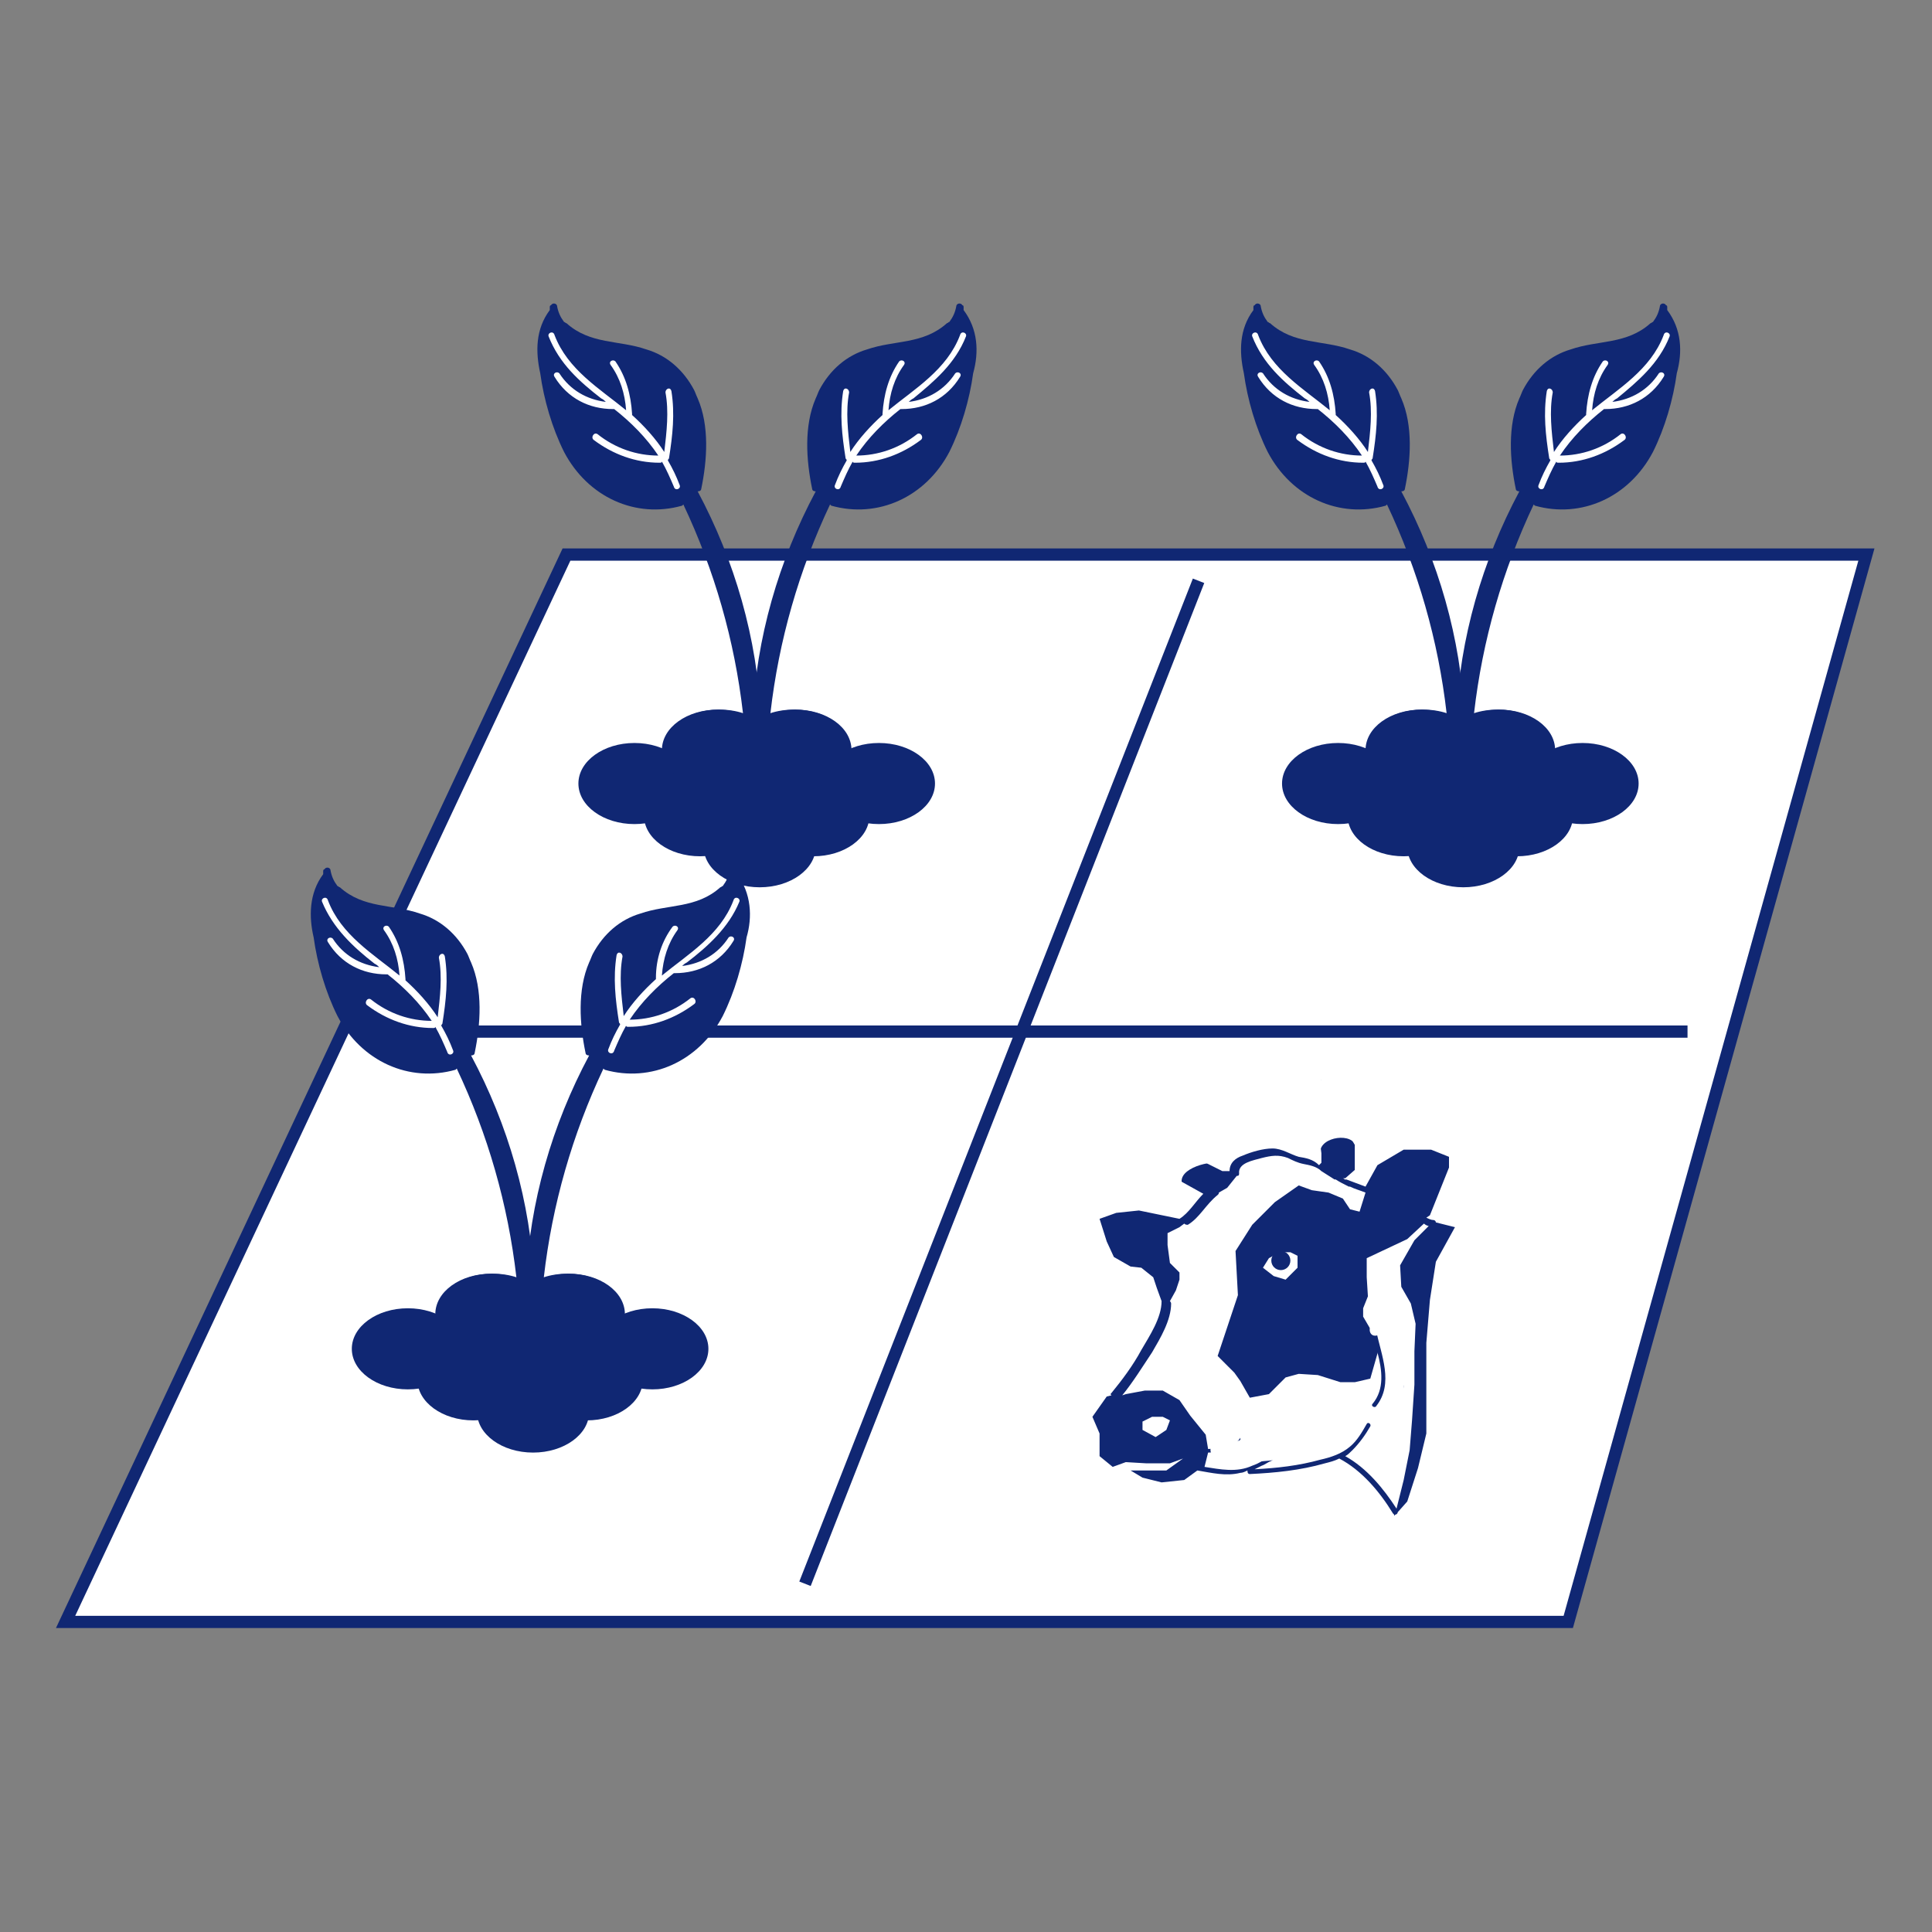 <?xml version="1.0" encoding="utf-8"?>
<!-- Generator: Adobe Illustrator 21.1.0, SVG Export Plug-In . SVG Version: 6.00 Build 0)  -->
<svg version="1.1" id="Layer_1" xmlns="http://www.w3.org/2000/svg" xmlns:xlink="http://www.w3.org/1999/xlink" x="0px" y="0px"
	 viewBox="0 0 162 162" style="enable-background:new 0 0 162 162;" xml:space="preserve">
<rect x="0" y="0" width="162" height="162" fill="#808080" stroke="none"/>
<style type="text/css">
	.st0{fill:#FFFFFF;stroke:#102773;stroke-width:1.026;stroke-miterlimit:10;}
	.st1{fill:none;stroke:#102773;stroke-width:1.026;stroke-miterlimit:10;}
	.st2{fill:#102773;}
	.st3{fill:#FFFFFF;}
</style>
<polygon class="st0" points="5.5,136 47.5,46.5 156.5,46.5 131.5,136 "/>
<line class="st1" x1="31.5" y1="86.5" x2="141.5" y2="86.5"/>
<line class="st1" x1="100.5" y1="48.7" x2="67.5" y2="132.8"/>
<g>
	<ellipse class="st2" cx="34.2" cy="113.1" rx="4.7" ry="3.4"/>
	<ellipse class="st2" cx="39.7" cy="115.7" rx="4.7" ry="3.4"/>
	<ellipse class="st2" cx="49.2" cy="115.7" rx="4.7" ry="3.4"/>
	<ellipse class="st2" cx="54.7" cy="113.1" rx="4.7" ry="3.4"/>
	<ellipse class="st2" cx="44.7" cy="118.4" rx="4.7" ry="3.4"/>
	<path class="st2" d="M61.8,73.3C61.8,73.3,61.8,73.3,61.8,73.3c0-0.1,0-0.1,0-0.2c0-0.1,0-0.2-0.1-0.2c-0.1-0.2-0.4-0.2-0.5,0
		c-0.1,0.6-0.3,1-0.6,1.4c-0.1,0-0.1,0.1-0.2,0.1c-2,1.8-4.4,1.4-6.7,2.2c-1.7,0.5-3.1,1.7-4,3.4c-0.1,0.2-0.2,0.5-0.3,0.7
		c-1,2.3-0.8,5.2-0.3,7.6c0,0.1,0.1,0.2,0.3,0.2c-3.1,5.8-5,12.3-5.3,19c-0.8-0.4-1.8-0.7-2.9-0.7c-2.6,0-4.7,1.5-4.7,3.4
		c0,1.9,2.1,3.4,4.7,3.4c1.3,0,2.4-0.4,3.2-0.9c0.8,0.6,2,0.9,3.2,0.9c2.6,0,4.7-1.5,4.7-3.4c0-1.9-2.1-3.4-4.7-3.4
		c-0.7,0-1.4,0.1-2,0.3c0.7-6.1,2.4-12,5-17.5c0,0,0.1,0.1,0.1,0.1c3.9,1.1,7.9-0.7,9.9-4.5c1-2,1.7-4.4,2-6.6
		C63.1,76.9,63,74.9,61.8,73.3z"/>
	<ellipse class="st2" cx="44.2" cy="114.1" rx="4.7" ry="3.4"/>
	<path class="st3" d="M62,75.6c0.1-0.3-0.4-0.5-0.5-0.1c-1.1,2.9-3.8,4.5-6,6.3c0.1-1.4,0.5-2.7,1.3-3.8c0.2-0.3-0.2-0.5-0.4-0.3
		C55.5,78.9,55,80.4,55,82c0,0,0,0.1,0,0.1c-1,0.9-2,2-2.7,3.1c-0.2-1.7-0.4-3.4-0.1-5c0-0.3-0.4-0.5-0.5-0.1
		c-0.3,1.9-0.1,3.7,0.2,5.6c0,0.1,0.1,0.1,0.1,0.2c-0.4,0.7-0.7,1.3-1,2.1c-0.1,0.3,0.4,0.5,0.5,0.1c0.3-0.7,0.6-1.4,1-2.1
		c0,0.1,0.1,0.1,0.2,0.1c2,0,3.9-0.7,5.5-1.9c0.3-0.2,0-0.7-0.3-0.5c-1.5,1.2-3.3,1.8-5.1,1.8c1-1.5,2.3-2.8,3.7-3.9
		c0,0,0.1,0,0.1,0c2,0,3.8-0.9,4.9-2.7c0.2-0.3-0.2-0.5-0.4-0.3c-0.9,1.4-2.3,2.2-3.9,2.4c0.1-0.1,0.2-0.2,0.4-0.3
		C59.3,79.4,61.1,77.8,62,75.6z"/>
	<path class="st2" d="M27.1,73.3C27.2,73.3,27.2,73.3,27.1,73.3c0-0.1,0-0.1,0-0.2c0-0.1,0-0.2,0.1-0.2c0.1-0.2,0.4-0.2,0.5,0
		c0.1,0.6,0.3,1,0.6,1.4c0.1,0,0.1,0.1,0.2,0.1c2,1.8,4.4,1.4,6.7,2.2c1.7,0.5,3.1,1.7,4,3.4c0.1,0.2,0.2,0.5,0.3,0.7
		c1,2.3,0.8,5.2,0.3,7.6c0,0.1-0.1,0.2-0.3,0.2c3.1,5.8,5,12.3,5.3,19c0.8-0.4,1.8-0.7,2.9-0.7c2.6,0,4.7,1.5,4.7,3.4
		c0,1.9-2.1,3.4-4.7,3.4c-1.3,0-2.4-0.4-3.2-0.9c-0.8,0.6-2,0.9-3.2,0.9c-2.6,0-4.7-1.5-4.7-3.4c0-1.9,2.1-3.4,4.7-3.4
		c0.7,0,1.4,0.1,2,0.3c-0.7-6.1-2.4-12-5-17.5c0,0-0.1,0.1-0.1,0.1c-3.9,1.1-7.9-0.7-9.9-4.5c-1-2-1.7-4.4-2-6.6
		C25.9,76.9,25.9,74.9,27.1,73.3z"/>
	<path class="st3" d="M27,75.6c-0.1-0.3,0.4-0.5,0.5-0.1c1.1,2.9,3.8,4.5,6,6.3c-0.1-1.4-0.5-2.7-1.3-3.8c-0.2-0.3,0.2-0.5,0.4-0.3
		c0.9,1.3,1.3,2.8,1.4,4.4c0,0,0,0.1,0,0.1c1,0.9,2,2,2.7,3.1c0.2-1.7,0.4-3.4,0.1-5c0-0.3,0.4-0.5,0.5-0.1c0.3,1.9,0.1,3.7-0.2,5.6
		c0,0.1-0.1,0.1-0.1,0.2c0.4,0.7,0.7,1.3,1,2.1c0.1,0.3-0.4,0.5-0.5,0.1c-0.3-0.7-0.6-1.4-1-2.1c0,0.1-0.1,0.1-0.2,0.1
		c-2,0-3.9-0.7-5.5-1.9c-0.3-0.2,0-0.7,0.3-0.5c1.5,1.2,3.3,1.8,5.1,1.8c-1-1.5-2.3-2.8-3.7-3.9c0,0-0.1,0-0.1,0
		c-2,0-3.8-0.9-4.9-2.7c-0.2-0.3,0.2-0.5,0.4-0.3c0.9,1.4,2.3,2.2,3.9,2.4c-0.1-0.1-0.2-0.2-0.4-0.3C29.6,79.4,27.9,77.8,27,75.6z"
		/>
</g>
<g>
	<ellipse class="st2" cx="112.2" cy="65.7" rx="4.7" ry="3.4"/>
	<ellipse class="st2" cx="117.7" cy="68.4" rx="4.7" ry="3.4"/>
	<ellipse class="st2" cx="127.2" cy="68.4" rx="4.7" ry="3.4"/>
	<ellipse class="st2" cx="132.7" cy="65.7" rx="4.7" ry="3.4"/>
	<ellipse class="st2" cx="122.7" cy="71" rx="4.7" ry="3.4"/>
	<path class="st2" d="M139.8,26C139.8,26,139.8,26,139.8,26c0-0.1,0-0.1,0-0.2c0-0.1,0-0.2-0.1-0.2c-0.1-0.2-0.4-0.2-0.5,0
		c-0.1,0.6-0.3,1-0.6,1.4c-0.1,0-0.1,0.1-0.2,0.1c-2,1.8-4.4,1.4-6.7,2.2c-1.7,0.5-3.1,1.7-4,3.4c-0.1,0.2-0.2,0.5-0.3,0.7
		c-1,2.3-0.8,5.2-0.3,7.6c0,0.1,0.1,0.2,0.3,0.2c-3.1,5.8-5,12.3-5.3,19c-0.8-0.4-1.8-0.7-2.9-0.7c-2.6,0-4.7,1.5-4.7,3.4
		c0,1.9,2.1,3.4,4.7,3.4c1.3,0,2.4-0.4,3.2-0.9c0.8,0.6,2,0.9,3.2,0.9c2.6,0,4.7-1.5,4.7-3.4c0-1.9-2.1-3.4-4.7-3.4
		c-0.7,0-1.4,0.1-2,0.3c0.7-6.1,2.4-12,5-17.5c0,0,0.1,0.1,0.1,0.1c3.9,1.1,7.9-0.7,9.9-4.5c1-2,1.7-4.4,2-6.6
		C141.1,29.5,141,27.6,139.8,26z"/>
	<ellipse class="st2" cx="122.2" cy="66.8" rx="4.7" ry="3.4"/>
	<path class="st3" d="M140,28.2c0.1-0.3-0.4-0.5-0.5-0.1c-1.1,2.9-3.8,4.5-6,6.3c0.1-1.4,0.5-2.7,1.3-3.8c0.2-0.3-0.2-0.5-0.4-0.3
		c-0.9,1.3-1.3,2.8-1.4,4.4c0,0,0,0.1,0,0.1c-1,0.9-2,2-2.7,3.1c-0.2-1.7-0.4-3.4-0.1-5c0-0.3-0.4-0.5-0.5-0.1
		c-0.3,1.9-0.1,3.7,0.2,5.6c0,0.1,0.1,0.1,0.1,0.2c-0.4,0.7-0.7,1.3-1,2.1c-0.1,0.3,0.4,0.5,0.5,0.1c0.3-0.7,0.6-1.4,1-2.1
		c0,0.1,0.1,0.1,0.2,0.1c2,0,3.9-0.7,5.5-1.9c0.3-0.2,0-0.7-0.3-0.5c-1.5,1.2-3.3,1.8-5.1,1.8c1-1.5,2.3-2.8,3.7-3.9
		c0,0,0.1,0,0.1,0c2,0,3.8-0.9,4.9-2.7c0.2-0.3-0.2-0.5-0.4-0.3c-0.9,1.4-2.3,2.2-3.9,2.4c0.1-0.1,0.2-0.2,0.4-0.3
		C137.3,32,139.1,30.5,140,28.2z"/>
	<path class="st2" d="M105.1,26C105.2,26,105.2,26,105.1,26c0-0.1,0-0.1,0-0.2c0-0.1,0-0.2,0.1-0.2c0.1-0.2,0.4-0.2,0.5,0
		c0.1,0.6,0.3,1,0.6,1.4c0.1,0,0.1,0.1,0.2,0.1c2,1.8,4.4,1.4,6.7,2.2c1.7,0.5,3.1,1.7,4,3.4c0.1,0.2,0.2,0.5,0.3,0.7
		c1,2.3,0.8,5.2,0.3,7.6c0,0.1-0.1,0.2-0.3,0.2c3.1,5.8,5,12.3,5.3,19c0.8-0.4,1.8-0.7,2.9-0.7c2.6,0,4.7,1.5,4.7,3.4
		c0,1.9-2.1,3.4-4.7,3.4c-1.3,0-2.4-0.4-3.2-0.9c-0.8,0.6-2,0.9-3.2,0.9c-2.6,0-4.7-1.5-4.7-3.4c0-1.9,2.1-3.4,4.7-3.4
		c0.7,0,1.4,0.1,2,0.3c-0.7-6.1-2.4-12-5-17.5c0,0-0.1,0.1-0.1,0.1c-3.9,1.1-7.9-0.7-9.9-4.5c-1-2-1.7-4.4-2-6.6
		C103.9,29.5,103.9,27.6,105.1,26z"/>
	<path class="st3" d="M105,28.2c-0.1-0.3,0.4-0.5,0.5-0.1c1.1,2.9,3.8,4.5,6,6.3c-0.1-1.4-0.5-2.7-1.3-3.8c-0.2-0.3,0.2-0.5,0.4-0.3
		c0.9,1.3,1.3,2.8,1.4,4.4c0,0,0,0.1,0,0.1c1,0.9,2,2,2.7,3.1c0.2-1.7,0.4-3.4,0.1-5c0-0.3,0.4-0.5,0.5-0.1c0.3,1.9,0.1,3.7-0.2,5.6
		c0,0.1-0.1,0.1-0.1,0.2c0.4,0.7,0.7,1.3,1,2.1c0.1,0.3-0.4,0.5-0.5,0.1c-0.3-0.7-0.6-1.4-1-2.1c0,0.1-0.1,0.1-0.2,0.1
		c-2,0-3.9-0.7-5.5-1.9c-0.3-0.2,0-0.7,0.3-0.5c1.5,1.2,3.3,1.8,5.1,1.8c-1-1.5-2.3-2.8-3.7-3.9c0,0-0.1,0-0.1,0
		c-2,0-3.8-0.9-4.9-2.7c-0.2-0.3,0.2-0.5,0.4-0.3c0.9,1.4,2.3,2.2,3.9,2.4c-0.1-0.1-0.2-0.2-0.4-0.3C107.6,32,105.9,30.5,105,28.2z"
		/>
</g>
<g>
	<ellipse class="st2" cx="53.2" cy="65.7" rx="4.7" ry="3.4"/>
	<ellipse class="st2" cx="58.7" cy="68.4" rx="4.7" ry="3.4"/>
	<ellipse class="st2" cx="68.2" cy="68.4" rx="4.7" ry="3.4"/>
	<ellipse class="st2" cx="73.7" cy="65.7" rx="4.7" ry="3.4"/>
	<ellipse class="st2" cx="63.7" cy="71" rx="4.7" ry="3.4"/>
	<path class="st2" d="M80.8,26C80.8,26,80.8,26,80.8,26c0-0.1,0-0.1,0-0.2c0-0.1,0-0.2-0.1-0.2c-0.1-0.2-0.4-0.2-0.5,0
		c-0.1,0.6-0.3,1-0.6,1.4c-0.1,0-0.1,0.1-0.2,0.1c-2,1.8-4.4,1.4-6.7,2.2c-1.7,0.5-3.1,1.7-4,3.4c-0.1,0.2-0.2,0.5-0.3,0.7
		c-1,2.3-0.8,5.2-0.3,7.6c0,0.1,0.1,0.2,0.3,0.2c-3.1,5.8-5,12.3-5.3,19c-0.8-0.4-1.8-0.7-2.9-0.7c-2.6,0-4.7,1.5-4.7,3.4
		c0,1.9,2.1,3.4,4.7,3.4c1.3,0,2.4-0.4,3.2-0.9c0.8,0.6,2,0.9,3.2,0.9c2.6,0,4.7-1.5,4.7-3.4c0-1.9-2.1-3.4-4.7-3.4
		c-0.7,0-1.4,0.1-2,0.3c0.7-6.1,2.4-12,5-17.5c0,0,0.1,0.1,0.1,0.1c3.9,1.1,7.9-0.7,9.9-4.5c1-2,1.7-4.4,2-6.6
		C82.1,29.5,82,27.6,80.8,26z"/>
	<ellipse class="st2" cx="63.2" cy="66.8" rx="4.7" ry="3.4"/>
	<path class="st3" d="M81,28.2c0.1-0.3-0.4-0.5-0.5-0.1c-1.1,2.9-3.8,4.5-6,6.3c0.1-1.4,0.5-2.7,1.3-3.8c0.2-0.3-0.2-0.5-0.4-0.3
		c-0.9,1.3-1.3,2.8-1.4,4.4c0,0,0,0.1,0,0.1c-1,0.9-2,2-2.7,3.1c-0.2-1.7-0.4-3.4-0.1-5c0-0.3-0.4-0.5-0.5-0.1
		c-0.3,1.9-0.1,3.7,0.2,5.6c0,0.1,0.1,0.1,0.1,0.2c-0.4,0.7-0.7,1.3-1,2.1c-0.1,0.3,0.4,0.5,0.5,0.1c0.3-0.7,0.6-1.4,1-2.1
		c0,0.1,0.1,0.1,0.2,0.1c2,0,3.9-0.7,5.5-1.9c0.3-0.2,0-0.7-0.3-0.5c-1.5,1.2-3.3,1.8-5.1,1.8c1-1.5,2.3-2.8,3.7-3.9
		c0,0,0.1,0,0.1,0c2,0,3.8-0.9,4.9-2.7c0.2-0.3-0.2-0.5-0.4-0.3c-0.9,1.4-2.3,2.2-3.9,2.4c0.1-0.1,0.2-0.2,0.4-0.3
		C78.3,32,80.1,30.5,81,28.2z"/>
	<path class="st2" d="M46.1,26C46.2,26,46.2,26,46.1,26c0-0.1,0-0.1,0-0.2c0-0.1,0-0.2,0.1-0.2c0.1-0.2,0.4-0.2,0.5,0
		c0.1,0.6,0.3,1,0.6,1.4c0.1,0,0.1,0.1,0.2,0.1c2,1.8,4.4,1.4,6.7,2.2c1.7,0.5,3.1,1.7,4,3.4c0.1,0.2,0.2,0.5,0.3,0.7
		c1,2.3,0.8,5.2,0.3,7.6c0,0.1-0.1,0.2-0.3,0.2c3.1,5.8,5,12.3,5.3,19c0.8-0.4,1.8-0.7,2.9-0.7c2.6,0,4.7,1.5,4.7,3.4
		c0,1.9-2.1,3.4-4.7,3.4c-1.3,0-2.4-0.4-3.2-0.9c-0.8,0.6-2,0.9-3.2,0.9c-2.6,0-4.7-1.5-4.7-3.4c0-1.9,2.1-3.4,4.7-3.4
		c0.7,0,1.4,0.1,2,0.3c-0.7-6.1-2.4-12-5-17.5c0,0-0.1,0.1-0.1,0.1c-3.9,1.1-7.9-0.7-9.9-4.5c-1-2-1.7-4.4-2-6.6
		C44.9,29.5,44.9,27.6,46.1,26z"/>
	<path class="st3" d="M46,28.2c-0.1-0.3,0.4-0.5,0.5-0.1c1.1,2.9,3.8,4.5,6,6.3c-0.1-1.4-0.5-2.7-1.3-3.8c-0.2-0.3,0.2-0.5,0.4-0.3
		c0.9,1.3,1.3,2.8,1.4,4.4c0,0,0,0.1,0,0.1c1,0.9,2,2,2.7,3.1c0.2-1.7,0.4-3.4,0.1-5c0-0.3,0.4-0.5,0.5-0.1c0.3,1.9,0.1,3.7-0.2,5.6
		c0,0.1-0.1,0.1-0.1,0.2c0.4,0.7,0.7,1.3,1,2.1c0.1,0.3-0.4,0.5-0.5,0.1c-0.3-0.7-0.6-1.4-1-2.1c0,0.1-0.1,0.1-0.2,0.1
		c-2,0-3.9-0.7-5.5-1.9c-0.3-0.2,0-0.7,0.3-0.5c1.5,1.2,3.3,1.8,5.1,1.8c-1-1.5-2.3-2.8-3.7-3.9c0,0-0.1,0-0.1,0
		c-2,0-3.8-0.9-4.9-2.7c-0.2-0.3,0.2-0.5,0.4-0.3c0.9,1.4,2.3,2.2,3.9,2.4c-0.1-0.1-0.2-0.2-0.4-0.3C48.6,32,46.9,30.5,46,28.2z"/>
</g>
<g>
	<path class="st2" d="M120.4,102.5c0-0.1-0.1-0.2-0.2-0.2c-0.2,0-0.4-0.1-0.6-0.2l0.3-0.2l0.8-2l0.8-2v-0.9l-1.5-0.6h-2.3l-2.2,1.3
		l-1,1.8c-0.5-0.2-1.1-0.4-1.6-0.6c0,0,0,0-0.1,0c-0.1,0-0.1-0.1-0.2-0.1h0.2l0.8-0.7v-2.1l-0.8-1.4L112,93l-0.9-1.6l-0.6-1.5V88
		l-0.8,1.9l0.2,1.8l0.2,2l0.4,1.2l0.2,1l0.1,0.8v0.8l-0.2,0.2c-0.5-0.5-1.1-0.6-1.7-0.7c-0.7-0.2-1.4-0.7-2.2-0.7
		c-0.8,0-1.8,0.3-2.5,0.6c-0.6,0.2-1.1,0.6-1.1,1.3h-0.6l-1.6-0.8l-1.8-1.3l-1.8-5.1l-0.5,2v1.5l0.6,2.5l1.7,2.1l1.8,1
		c-0.7,0.7-1.2,1.6-2,2.1c0,0,0,0,0,0l-3.4-0.7l-1.9,0.2l-1.4,0.5l0.6,1.9l0.6,1.3l1.4,0.8l0.9,0.1l1,0.8l0.3,0.9l0.4,1.1
		c0,0,0,0,0,0c0,1.4-1,2.9-1.7,4.1c-0.7,1.3-1.6,2.5-2.5,3.6c-0.1,0.1-0.1,0.1,0,0.2l-0.4,0.1l-1.2,1.7l0.6,1.4v1.9l1.1,0.9l1.1-0.4
		l1.7,0.1h2l1.1-0.4l-1.4,1h-3l1,0.6l1.6,0.4l1.9-0.2l1.1-0.8c1.2,0.2,2.4,0.5,3.6,0.2c0.2,0,0.4-0.1,0.6-0.2c0,0.1,0,0.3,0.2,0.3
		c2.1-0.1,4.2-0.3,6.3-0.9c0.4-0.1,0.8-0.2,1.2-0.4c0,0,0,0,0,0c1.9,1,3.4,2.8,4.5,4.6c0,0,0.1,0.1,0.1,0.1l0,0.1l0.1-0.1
		c0.1,0,0.2-0.1,0.2-0.2l0.8-0.9l0.9-2.8l0.7-2.9v-7.6l0.3-3.6l0.5-3.2l1.6-2.9L120.4,102.5z M118.6,104l-1.2,2.1l0.1,1.8l0.8,1.4
		l0.4,1.7l-0.1,2.3v2.8l-0.2,3l-0.2,2.5l-0.5,2.5l-0.6,2.4c-1.1-1.7-2.5-3.4-4.3-4.4c0.2-0.1,0.4-0.3,0.6-0.5c0.6-0.6,1.1-1.3,1.5-2
		c0.1-0.2-0.2-0.4-0.3-0.2c-0.4,0.7-0.8,1.4-1.4,1.9c-0.7,0.6-1.6,0.9-2.5,1.1c-1.8,0.5-3.6,0.7-5.5,0.8c0.2-0.1,0.4-0.2,0.6-0.3
		c0.3-0.1,0.5-0.3,0.8-0.4c0.3-0.2,0.8-0.6,1.1-0.5c0.3,0.1,0.4-0.3,0.1-0.4c-0.4-0.1-0.8,0.2-1.1,0.4c-0.5,0.3-1.1,0.7-1.7,0.9
		c-1.3,0.6-2.7,0.3-4,0.1l0.3-1.2c0.9,0,1.6-0.6,2.2-1.2c0,0,0,0.1,0.1,0.1c0.1,0.2,0.5,0.1,0.4-0.1c-0.1-0.3-0.4-0.6-0.7-0.6
		c-0.3,0-0.4,0.3-0.1,0.4c0,0,0,0,0,0c-0.5,0.5-1.1,1.1-1.9,1.1l-0.2-1.2l-1.3-1.6l-0.9-1.3l-1.4-0.8H96l-1.6,0.3l-0.3,0.1
		c0.9-1.1,1.7-2.4,2.5-3.6c0.7-1.2,1.6-2.7,1.6-4.1c0-0.1-0.1-0.2-0.1-0.2l0.5-0.9l0.3-0.9v-0.6l-0.8-0.8l-0.2-1.5v-1l1-0.5l0.4-0.3
		c0.1,0.1,0.2,0.1,0.3,0.1c1-0.6,1.5-1.7,2.5-2.5c0.1-0.1,0.1-0.1,0.1-0.2l0.7-0.4l0.8-1c0.1,0,0.2,0,0.2-0.2
		c-0.1-0.9,1.2-1.1,1.9-1.3c0.8-0.2,1.4-0.3,2.2,0c0.4,0.2,0.8,0.4,1.3,0.5c0.5,0.1,1.1,0.2,1.5,0.6l0,0l1.1,0.7h0.1
		c0.3,0.2,0.7,0.4,1.1,0.6c0,0,0.1,0,0.1,0c0.4,0.2,0.8,0.3,1.3,0.5l0,0l-0.5,1.6l-0.8-0.2l-0.6-0.9l-1.2-0.5l-1.4-0.2l-1.1-0.4
		l-2,1.4l-1.9,1.9l-1.4,2.2l0.2,3.7l-1.7,5.1l1.4,1.4l0.5,0.7l0.8,1.4l1.6-0.3l1.4-1.4l1.1-0.3l1.6,0.1l1.9,0.6h1.2l1.3-0.3l0.6-2.1
		l0-0.1c0.4,1.5,0.6,3.1-0.4,4.3c-0.2,0.2,0.2,0.4,0.3,0.2c1.5-1.9,0.4-4.3,0-6.3c0-0.2-0.3-0.2-0.4,0l-0.7-1.2v-0.7l0.4-1l-0.1-1.6
		v-1.6l3.4-1.6l1.4-1.3c0.1,0.1,0.3,0.2,0.4,0.2L118.6,104z"/>
	<path class="st2" d="M117.6,115.3c-0.3-1.8-1.3-3.4-1.3-5.3c0-0.3-0.4-0.3-0.4,0c0,1.6,0.7,2.9,1.1,4.4c0.2,0.8,0.3,1.7,0.3,2.5
		c0,0.8,0.1,1.8-0.5,2.4c-0.2,0.2,0.1,0.5,0.3,0.3c0.4-0.5,0.6-1,0.6-1.7C117.8,117.1,117.7,116.2,117.6,115.3z"/>
	<polygon class="st3" points="105.9,106.3 106.4,105.5 107.3,105 108.2,105 108.8,105.3 108.8,106.3 107.8,107.3 106.8,107 	"/>
	<polygon class="st3" points="95.8,119.9 95.8,119.2 96.6,118.8 97.5,118.8 98.1,119.1 97.8,119.9 96.9,120.5 	"/>
	<ellipse class="st2" cx="107.4" cy="105.7" rx="0.8" ry="0.8"/>
</g>
<path class="st3" d="M102.6,95.7c-0.5-0.1-1-0.2-1.6-0.2c0-0.1-0.1-0.3-0.2-0.3c-0.5-0.3-0.9,0-1.3,0.2c-0.1,0-0.1,0.1-0.2,0.1
	c0,0-0.1,0-0.1-0.1c0,0,0,0,0,0c0.1-0.1,0.1-0.2,0.1-0.2c0.2-0.1,0.3-0.2,0.5-0.3c0.5-0.3,0.1-1-0.4-0.9c0-0.2-0.2-0.4-0.4-0.4
	c0-0.1,0-0.2-0.1-0.3c0-0.1,0.1-0.1,0.1-0.2c0.1-0.2,0-0.4-0.2-0.6c-0.1-0.1-0.3-0.1-0.5-0.2c0,0,0,0,0-0.1c0.4-0.4,0.7-0.8,0.8-1.3
	c0.1-0.4-0.2-0.7-0.6-0.6c-0.7,0.2-1.2,0.5-1.7,1c-0.2,0.2-0.2,0.5,0,0.7c-0.1,0.1-0.1,0.2-0.1,0.3c-0.3,0.2-0.7,0.5-0.9,0.6
	c-0.4,0.3,0,0.9,0.4,0.8c-0.1,0.3,0.1,0.6,0.4,0.6c-0.2,0.1-0.3,0.3-0.5,0.5c-0.2,0.3,0,0.6,0.3,0.7c-0.1,0.3,0.1,0.6,0.3,0.6
	c0.1,0.1,0.2,0.1,0.4,0.1c0,0,0.1,0,0.1,0c-0.2,0.2-0.3,0.4-0.5,0.6c0,0,0,0,0,0c0,0,0,0,0,0c0,0-0.1,0.1-0.1,0.1
	c-0.1,0.2-0.1,0.4,0,0.5c-0.1,0.3-0.3,0.6-0.4,0.9c-0.2,0.6,0.6,0.8,0.9,0.4c0.1-0.1,0.2-0.2,0.2-0.3c0,0.1,0.1,0.1,0.1,0.2
	c0.1,0.8,0.5,1.6,1.2,1.7c0.1,0.1,0.2,0.2,0.2,0.3c0.5,0.5,1.2-0.2,0.7-0.7c-1.5-1.6,1.4-2.5,2.5-2.4c0.4,0,0.5-0.3,0.5-0.6
	C103.1,96.5,103.1,95.8,102.6,95.7z"/>
<path class="st3" d="M115,96c-0.2-0.9-0.9-1.4-1.8-1.5c0-0.2-0.2-0.5-0.5-0.5c0,0-0.1,0-0.1,0c0.5-0.3,1.1-0.5,1.6-0.8
	c0.5-0.3,0.2-1.1-0.4-0.9c-0.2,0.1-0.4,0.1-0.6,0.2c-0.1-0.2-0.3-0.3-0.5-0.2c-0.1,0-0.3,0.1-0.4,0.1c0-0.2-0.2-0.4-0.5-0.5
	c0-0.1-0.1-0.3-0.3-0.3c0,0,0,0,0,0c0.3-0.3,0-0.9-0.4-0.8c-0.1-0.1-0.1-0.2-0.3-0.2c0-0.3-0.1-0.5-0.1-0.8c0-0.1,0-0.1-0.1-0.2
	c0.2-0.1,0.4-0.3,0.6-0.5c0.2-0.2,0.2-0.5,0-0.7c-0.2-0.2-0.4-0.3-0.6-0.5c-0.3-0.2-0.7-0.2-0.8,0.2c-0.1,0.3-0.1,0.6-0.2,0.9
	c-0.1,0-0.1,0.1-0.1,0.1c-0.3,0.2-0.6,0.4-0.9,0.6c-0.3,0.2-0.1,0.6,0.1,0.8c0,0-0.1,0.1-0.1,0.1c-0.4,0.3-0.3,0.9,0.2,0.9
	c-0.2,0.3,0.1,0.9,0.6,0.7c0.1,0,0.2-0.1,0.3-0.1c0,0,0,0.1,0,0.1c-0.2,0.1-0.5,0.2-0.7,0.4c-0.4,0.2-0.2,0.9,0.2,0.9
	c0,0.3,0.3,0.5,0.5,0.5c-0.2,0.1-0.4,0.2-0.5,0.2c-0.6,0.2-0.4,1.1,0.3,1c0.3-0.1,0.6-0.1,1-0.1c-0.5,0.4-0.8,0.9-0.8,1.5
	c0,0.6,1,0.6,1,0c0-1.3,2.8-1.7,3-0.4C114.1,96.9,115.1,96.6,115,96z"/>
<path class="st3" d="M108.6,121.2c-1.3,0-3,0.6-4.3,0.2c-0.3-0.1-0.5-0.3-0.7-0.5c0.4-0.1,0.6-0.6,0.3-0.9c-0.3-0.2-0.6-0.4-0.9-0.4
	c-0.1,0-0.2,0-0.3,0c-0.1,0-0.2,0-0.2,0.1c-0.3,0.2-0.4,0.5-0.4,0.8c-0.2,0-0.4,0.1-0.5,0.3c-0.1,0.3-0.1,0.5-0.1,0.8
	c0,0.2,0.1,0.3,0.2,0.4c0,0,0,0,0,0.1c0.1,0.4,0.7,0.5,0.9,0.1c0,0,0,0,0,0c0.1,0,0.2-0.1,0.3-0.2c0.3,0.3,0.9,0.4,1.3,0.5
	c1.5,0.2,3-0.2,4.4-0.2C109.2,122.2,109.3,121.2,108.6,121.2z"/>
<path class="st3" d="M117.9,115.6c-0.5-2-1.1-4-1.6-6c-0.2-0.6-1.1-0.4-1,0.3c0.1,0.4,0.2,0.9,0.4,1.3c-0.1-0.1-0.2-0.2-0.4-0.2
	c-0.6,0-0.6,1,0,1c0.3,0,0.5-0.2,0.5-0.5c0.2,0.7,0.3,1.3,0.5,2c-0.2,0.1-0.3,0.3-0.2,0.5c0.6,1.8,1.2,3.7,0.4,5.6
	c-0.3,0.6,0.6,1.1,0.9,0.5c0.6-1.3,0.6-2.6,0.3-3.9C117.8,116,117.9,115.9,117.9,115.6z"/>
</svg>
